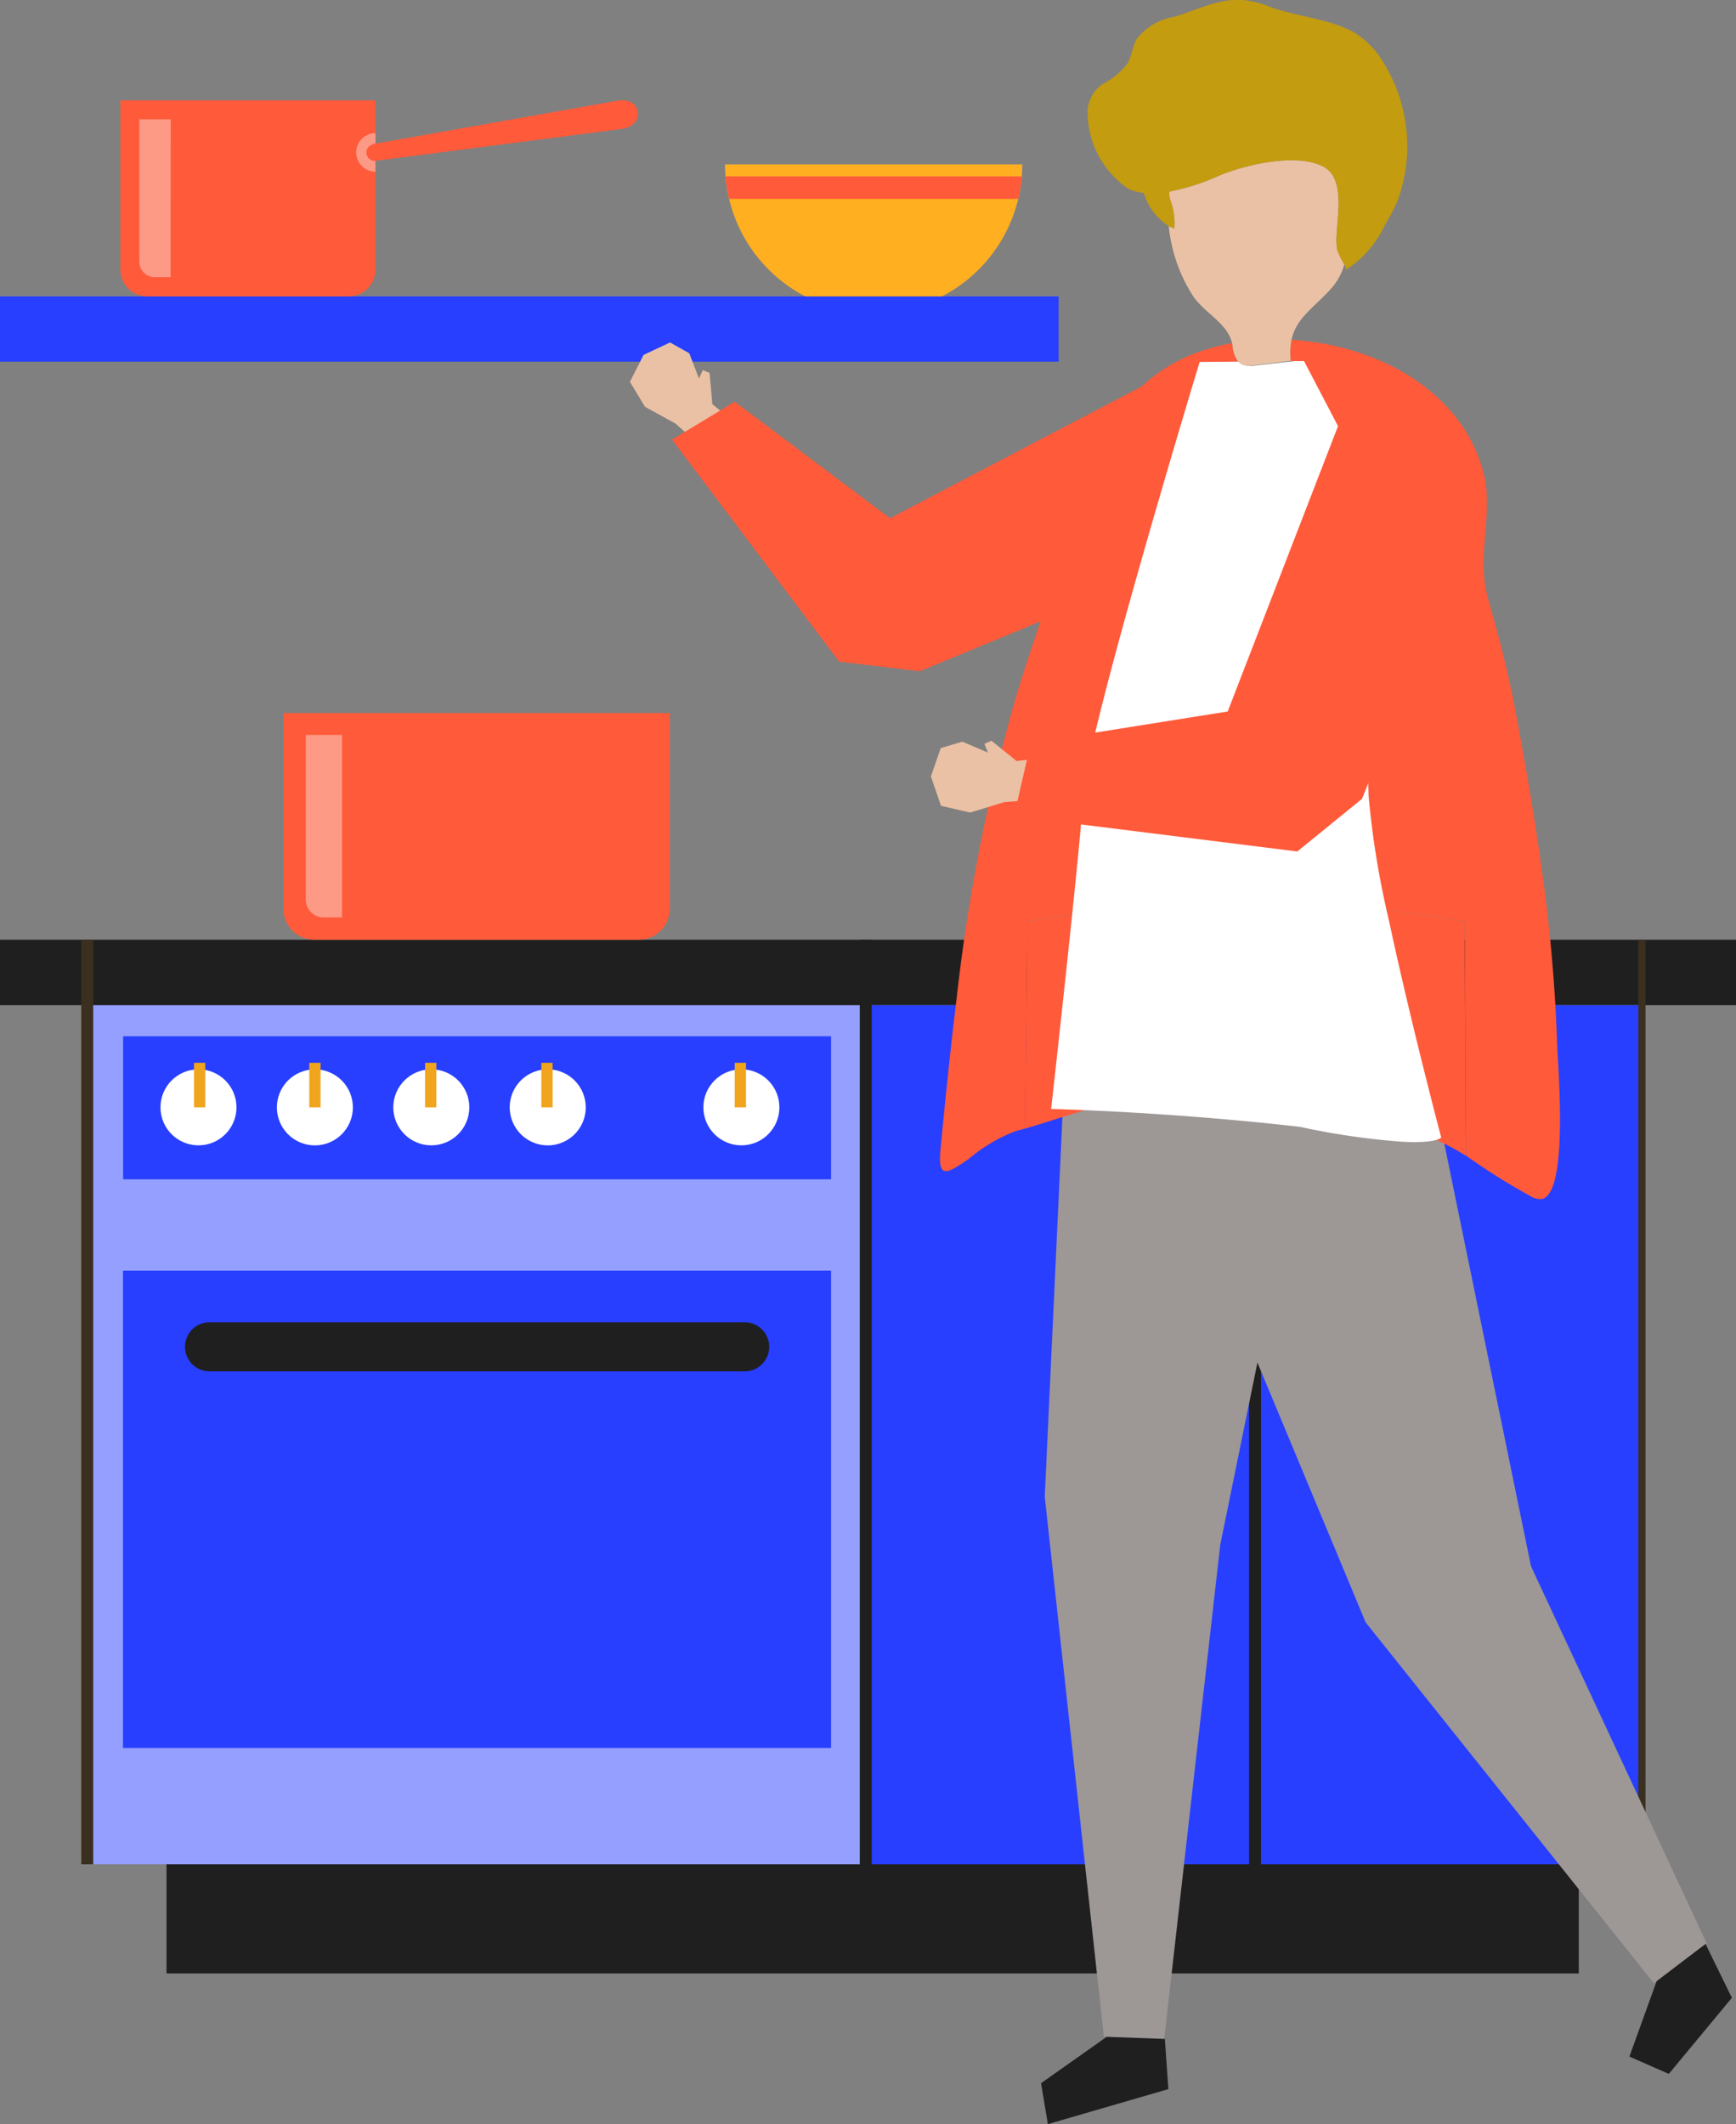 <svg xmlns="http://www.w3.org/2000/svg" width="76" height="93" viewBox="0 0 76 93">
  <rect x="0" y="0" width="76" height="93" fill="#808080" stroke="none"/>
  <g id="kitchen_icon" data-name="kitchen icon" transform="translate(-547 -880.655)">
    <g id="kitchen_stove" data-name="kitchen stove" transform="translate(547 911.873)">
      <rect id="Rectangle_719" data-name="Rectangle 719" width="34.135" height="38.207" transform="translate(3.82 12.198)" fill="#949fff"/>
      <rect id="Rectangle_720" data-name="Rectangle 720" width="76" height="2.865" transform="translate(0 9.926)" fill="#1f1f1f"/>
      <rect id="Rectangle_721" data-name="Rectangle 721" width="30.993" height="6.263" transform="translate(5.39 14.152)" fill="#283fff"/>
      <rect id="Rectangle_722" data-name="Rectangle 722" width="30.993" height="20.893" transform="translate(5.39 24.42)" fill="#283fff"/>
      <path id="Path_3209" data-name="Path 3209" d="M72.693,596.373l30.993-20.893H72.693Z" transform="translate(-67.303 -551.06)" fill="#283fff" fill-rule="evenodd"/>
      <rect id="Rectangle_723" data-name="Rectangle 723" width="17.067" height="37.613" transform="translate(37.886 12.792)" fill="#283fff"/>
      <rect id="Rectangle_726" data-name="Rectangle 726" width="17.067" height="37.613" transform="translate(54.915 12.792)" fill="#283fff"/>
      <circle id="Ellipse_26" data-name="Ellipse 26" cx="1.422" cy="1.422" r="1.422" transform="translate(49.984 15.176)" fill="#fff"/>
      <path id="Path_3210" data-name="Path 3210" d="M327.62,532.967a1.422,1.422,0,1,0-1.422-1.422A1.424,1.424,0,0,0,327.62,532.967Z" transform="translate(-269.225 -514.948)" fill="#fff" fill-rule="evenodd"/>
      <path id="Rectangle_728" data-name="Rectangle 728" d="M1.075,0H24.5a1.075,1.075,0,0,1,1.075,1.075v0A1.075,1.075,0,0,1,24.5,2.15H1.075A1.075,1.075,0,0,1,0,1.075v0A1.075,1.075,0,0,1,1.075,0Z" transform="translate(8.1 26.673)" fill="#1f1f1f"/>
      <g id="Group_332" data-name="Group 332" transform="translate(7.025 15.09)">
        <circle id="Ellipse_27" data-name="Ellipse 27" cx="1.664" cy="1.664" r="1.664" transform="translate(0 0.51)" fill="#fff"/>
        <circle id="Ellipse_28" data-name="Ellipse 28" cx="1.664" cy="1.664" r="1.664" transform="translate(4.586 3.076) rotate(-67.5)" fill="#fff"/>
        <circle id="Ellipse_29" data-name="Ellipse 29" cx="1.664" cy="1.664" r="1.664" transform="translate(10.193 0.51)" fill="#fff"/>
        <path id="Path_3211" data-name="Path 3211" d="M157.4,535.536a1.664,1.664,0,1,0-1.664-1.664A1.668,1.668,0,0,0,157.4,535.536Z" transform="translate(-140.446 -531.697)" fill="#fff" fill-rule="evenodd"/>
        <circle id="Ellipse_30" data-name="Ellipse 30" cx="1.664" cy="1.664" r="1.664" transform="translate(23.768 0.51)" fill="#fff"/>
      </g>
      <rect id="Rectangle_731" data-name="Rectangle 731" width="61.828" height="4.779" transform="translate(7.29 50.405)" fill="#1f1f1f"/>
      <rect id="Rectangle_732" data-name="Rectangle 732" width="0.522" height="43.344" transform="translate(37.64 9.926)" fill="#1f1f1f"/>
      <rect id="Rectangle_733" data-name="Rectangle 733" width="0.522" height="40.479" transform="translate(3.559 9.926)" fill="#3b2f1f"/>
      <rect id="Rectangle_734" data-name="Rectangle 734" width="0.522" height="43.344" transform="translate(54.683 9.926)" fill="#1f1f1f"/>
      <rect id="Rectangle_735" data-name="Rectangle 735" width="0.318" height="40.491" transform="translate(71.721 9.926)" fill="#3b2f1f"/>
      <rect id="Rectangle_741" data-name="Rectangle 741" width="0.493" height="1.951" transform="translate(8.493 15.314)" fill="#f1a51c"/>
      <rect id="Rectangle_742" data-name="Rectangle 742" width="0.493" height="1.951" transform="translate(13.54 15.314)" fill="#f1a51c"/>
      <rect id="Rectangle_743" data-name="Rectangle 743" width="0.493" height="1.951" transform="translate(18.61 15.314)" fill="#f1a51c"/>
      <rect id="Rectangle_744" data-name="Rectangle 744" width="0.493" height="1.951" transform="translate(23.699 15.314)" fill="#f1a51c"/>
      <rect id="Rectangle_745" data-name="Rectangle 745" width="0.493" height="1.951" transform="translate(32.166 15.314)" fill="#f1a51c"/>
      <path id="Path_3213" data-name="Path 3213" d="M124.148,455.661v8.576a1.354,1.354,0,0,1-1.35,1.35H108.584a1.354,1.354,0,0,1-1.35-1.35v-8.576Z" transform="translate(-94.827 -455.661)" fill="#ff5a3a" fill-rule="evenodd"/>
      <path id="Path_3214" data-name="Path 3214" d="M113.5,468.356h-.815a.776.776,0,0,1-.773-.773v-7.215H113.5Z" transform="translate(-98.526 -459.408)" fill="#fd9a86" fill-rule="evenodd"/>
    </g>
    <g id="shelf" transform="translate(547 882.201)">
      <g id="Background" transform="translate(0 11.43)">
        <rect id="Rectangle_746" data-name="Rectangle 746" width="46.346" height="2.859" fill="#283fff"/>
      </g>
      <g id="Objects" transform="translate(5.271 0)">
        <path id="Path_3219" data-name="Path 3219" d="M676.126,235.494a6.505,6.505,0,0,1-3.516,5.779h-5.982a6.505,6.505,0,0,1-3.515-5.779Z" transform="translate(-636.643 -229.843)" fill="#ffaf20" fill-rule="evenodd"/>
        <path id="Path_3221" data-name="Path 3221" d="M663.219,238.1h12.97a6.493,6.493,0,0,1-.156.983H663.375A6.485,6.485,0,0,1,663.219,238.1Z" transform="translate(-636.728 -231.923)" fill="#ff5a3a" fill-rule="evenodd"/>
        <path id="Path_3223" data-name="Path 3223" d="M544.115,221.712v7.415a1.171,1.171,0,0,1-1.167,1.167h-8.831a1.171,1.171,0,0,1-1.167-1.167v-7.415Z" transform="translate(-532.95 -218.864)" fill="#ff5a3a" fill-rule="evenodd"/>
        <path id="Path_3224" data-name="Path 3224" d="M584.553,230.464a.843.843,0,0,1,0-1.686Z" transform="translate(-573.387 -224.493)" fill="#fd9a86" fill-rule="evenodd"/>
        <path id="Path_3225" data-name="Path 3225" d="M586.3,223.592l10.6-1.878c1.078-.191,1.23,1.1.175,1.236L586.3,224.345C585.883,224.4,585.662,223.7,586.3,223.592Z" transform="translate(-575.132 -218.851)" fill="#ff5a3a" fill-rule="evenodd"/>
        <path id="Path_3226" data-name="Path 3226" d="M538.375,232.7h-.7a.67.67,0,0,1-.668-.668V225.79h1.373Z" transform="translate(-536.178 -222.113)" fill="#fd9a86" fill-rule="evenodd"/>
      </g>
    </g>
    <g id="man" transform="translate(574.576 880.655)">
      <g id="Group_336" data-name="Group 336" transform="translate(0 14.994)">
        <path id="Path_3227" data-name="Path 3227" d="M786.8,323.615l-1.209-.981-.12-1.368-.3-.122-.165.367-.425-1.107-.839-.472-1.16.543-.6,1.179.661,1.094,1.332.733,1.6,1.415Z" transform="translate(-781.982 -319.932)" fill="#eac1a4"/>
        <path id="Path_3228" data-name="Path 3228" d="M794.378,327.6l6.8,5.1,12.4-6.494,1.426,8.016-12.52,5.178-3.532-.419-7.319-9.722Z" transform="translate(-789.789 -325.005)" fill="#ff5a3a"/>
      </g>
      <g id="Group_340" data-name="Group 340" transform="translate(13.575 0)">
        <path id="Path_3229" data-name="Path 3229" d="M936.483,344.214a39.926,39.926,0,0,1-.826-5.373c-.1-3.338-.523-14.361-.523-14.361l-2.072-4.216-.383,0,.083-.01a2.9,2.9,0,0,1,.033-.92c3.612.217,7.315,2.111,8.351,5.628a4.378,4.378,0,0,1,.176.887c.144,1.807-.407,3.142.114,4.957.453,1.577.864,3.177,1.165,4.791.436,2.336.839,4.66,1.156,6.979a71.54,71.54,0,0,1,.671,7.673c.008.281.065,1.068.1,2.008.067,1.969.024,4.6-.805,4.7a.817.817,0,0,1-.442-.117,29.2,29.2,0,0,1-2.847-1.786l-.051-10.271Z" transform="translate(-917.405 -304.456)" fill="#ff5a3a"/>
        <path id="Path_3230" data-name="Path 3230" d="M852.914,355.383c.212-2.186.432-4.371.7-6.55a80.825,80.825,0,0,1,2.5-12.893c.472-1.608,1.016-3.193,1.561-4.778l1.988-5.789a7.242,7.242,0,0,1,4.648-4.927,9.137,9.137,0,0,1,1.364-.35,1.46,1.46,0,0,1,.028.153,1.244,1.244,0,0,0,.24.653l-1.6.015s-4.507,15.751-4.673,18.466c-.063,1.032-.272,3.285-.505,5.658l-2.448.36-.1,9.077c-.137.039-.273.077-.408.113a7.035,7.035,0,0,0-2.054,1.216C853.2,356.463,852.784,356.722,852.914,355.383Z" transform="translate(-852.891 -305.069)" fill="#ff5a3a"/>
        <g id="Group_338" data-name="Group 338" transform="translate(9.32 44.676)">
          <path id="Path_3231" data-name="Path 3231" d="M1014.193,684.069l.84,1.714-2.762,3.332-1.725-.759,1.318-3.65,1.706-1.923Z" transform="translate(-989.684 -642.991)" fill="#1f1f1f"/>
          <g id="Group_337" data-name="Group 337">
            <path id="Path_3232" data-name="Path 3232" d="M925.815,515.327l-7.687-16.5-4.1-19.986-1.893-3.909-10.565,3.1.918,3.084,8.4,20.167,12.619,15.8Z" transform="translate(-901.573 -474.928)" fill="#9d9796"/>
          </g>
        </g>
        <g id="Group_339" data-name="Group 339" transform="translate(4.426 41.894)">
          <path id="Path_3233" data-name="Path 3233" d="M877.966,460.4l-1.1,23.634,2.587,23.645,2.643.1,2.454-21.643,4.4-21.572Z" transform="translate(-876.705 -460.398)" fill="#9d9796"/>
          <path id="Path_3234" data-name="Path 3234" d="M881.581,709.682l-5.275,1.533-.3-1.791,2.873-2.03,2.548.092Z" transform="translate(-876.008 -660.11)" fill="#1f1f1f"/>
        </g>
        <path id="Path_3235" data-name="Path 3235" d="M874.907,450.4c-.369,3.756-.8,7.813-.8,7.813s1.979.047,4.841.26c-.212,0-.424-.011-.635-.012-1.991-.018-4.056.828-5.963,1.377l.1-9.077Z" transform="translate(-868.628 -410.424)" fill="#ff5a3a"/>
        <path id="Path_3236" data-name="Path 3236" d="M953.107,458.711c1.365.071,1.534-.182,1.534-.182s-1.231-4.946-2.1-9.248l3.9.574.051,10.271a10.242,10.242,0,0,0-1.043-.581A13.309,13.309,0,0,0,953.107,458.711Z" transform="translate(-933.468 -409.522)" fill="#ff5a3a"/>
        <path id="Path_3237" data-name="Path 3237" d="M879.177,348.919c.254-2.43.481-4.737.55-5.794.18-2.78,5.085-18.911,5.085-18.911l1.738-.016a.611.611,0,0,0,.061.058.551.551,0,0,0,.187.1,1.1,1.1,0,0,0,.445.012l1.724-.192.416,0,2.255,4.318s.465,11.289.569,14.707a38.665,38.665,0,0,0,.9,5.5c.941,4.406,2.281,9.47,2.281,9.47s-.185.259-1.67.186a31.726,31.726,0,0,1-4.511-.655l-.251-.028c-1.7-.191-3.334-.336-4.787-.444l-.589-.043c-3.115-.219-5.269-.267-5.269-.267S878.775,352.765,879.177,348.919Z" transform="translate(-873.444 -308.366)" fill="#fff"/>
        <path id="Path_3238" data-name="Path 3238" d="M905.438,281.262a2.91,2.91,0,0,0-.19-1.285,1.209,1.209,0,0,1-.022-.333,9.492,9.492,0,0,0,2.083-.657c1.161-.507,3.423-1.047,4.629-.448.954.474.661,1.983.613,2.938a2.608,2.608,0,0,0,.025.734,3.144,3.144,0,0,0,.307.619,2.639,2.639,0,0,1-.564,1.046c-.764.863-1.542,1.287-1.748,2.261a2.9,2.9,0,0,0-.033.92l-.082.01-1.584.187a.951.951,0,0,1-.409-.011.5.5,0,0,1-.172-.1.6.6,0,0,1-.056-.057,1.243,1.243,0,0,1-.24-.653,1.477,1.477,0,0,0-.028-.153c-.206-.889-1.188-1.289-1.717-2.077a6.905,6.905,0,0,1-1.049-3c0-.018,0-.036-.007-.054A1.535,1.535,0,0,0,905.438,281.262Z" transform="translate(-895.181 -271.258)" fill="#eac1a4"/>
        <path id="Path_3239" data-name="Path 3239" d="M887.3,245.3a3.1,3.1,0,0,0,1.089-.911c.186-.329.214-.736.4-1.066a2.677,2.677,0,0,1,1.689-.976c1.577-.507,2.427-1.091,4.1-.443,1.188.461,2.722.523,3.825,1.2a3.861,3.861,0,0,1,1.173,1.235,6.967,6.967,0,0,1,.656,6.006,7.407,7.407,0,0,1-.589,1.138,4.568,4.568,0,0,1-1.694,1.947.851.851,0,0,0-.072-.236,3.15,3.15,0,0,1-.307-.619,2.608,2.608,0,0,1-.025-.734c.048-.955.341-2.465-.613-2.938-1.206-.6-3.468-.059-4.629.448a9.491,9.491,0,0,1-2.083.657,1.209,1.209,0,0,0,.022.333,2.908,2.908,0,0,1,.19,1.286,1.539,1.539,0,0,1-.244-.107,2.637,2.637,0,0,1-1.095-1.454,2.187,2.187,0,0,1-.648-.162,4.091,4.091,0,0,1-1.81-3.318A1.522,1.522,0,0,1,887.3,245.3Z" transform="translate(-880.174 -241.622)" fill="#c49c0f"/>
      </g>
      <g id="Group_341" data-name="Group 341" transform="translate(13.183 17.769)">
        <path id="Path_3240" data-name="Path 3240" d="M859.977,420.168l-1.588.19-1.1-.889-.306.136.153.384-1.12-.478-.948.281-.428,1.243.441,1.285,1.28.295,1.493-.458,2.185-.166Z" transform="translate(-854.644 -404.808)" fill="#eac1a4"/>
        <path id="Path_3241" data-name="Path 3241" d="M873.843,359.674l8.62-1.373,5.173-13.381,5.837,4.266-5.129,12.938-2.834,2.306-12.4-1.55Z" transform="translate(-869.475 -344.919)" fill="#ff5a3a"/>
      </g>
    </g>
  </g>
</svg>
